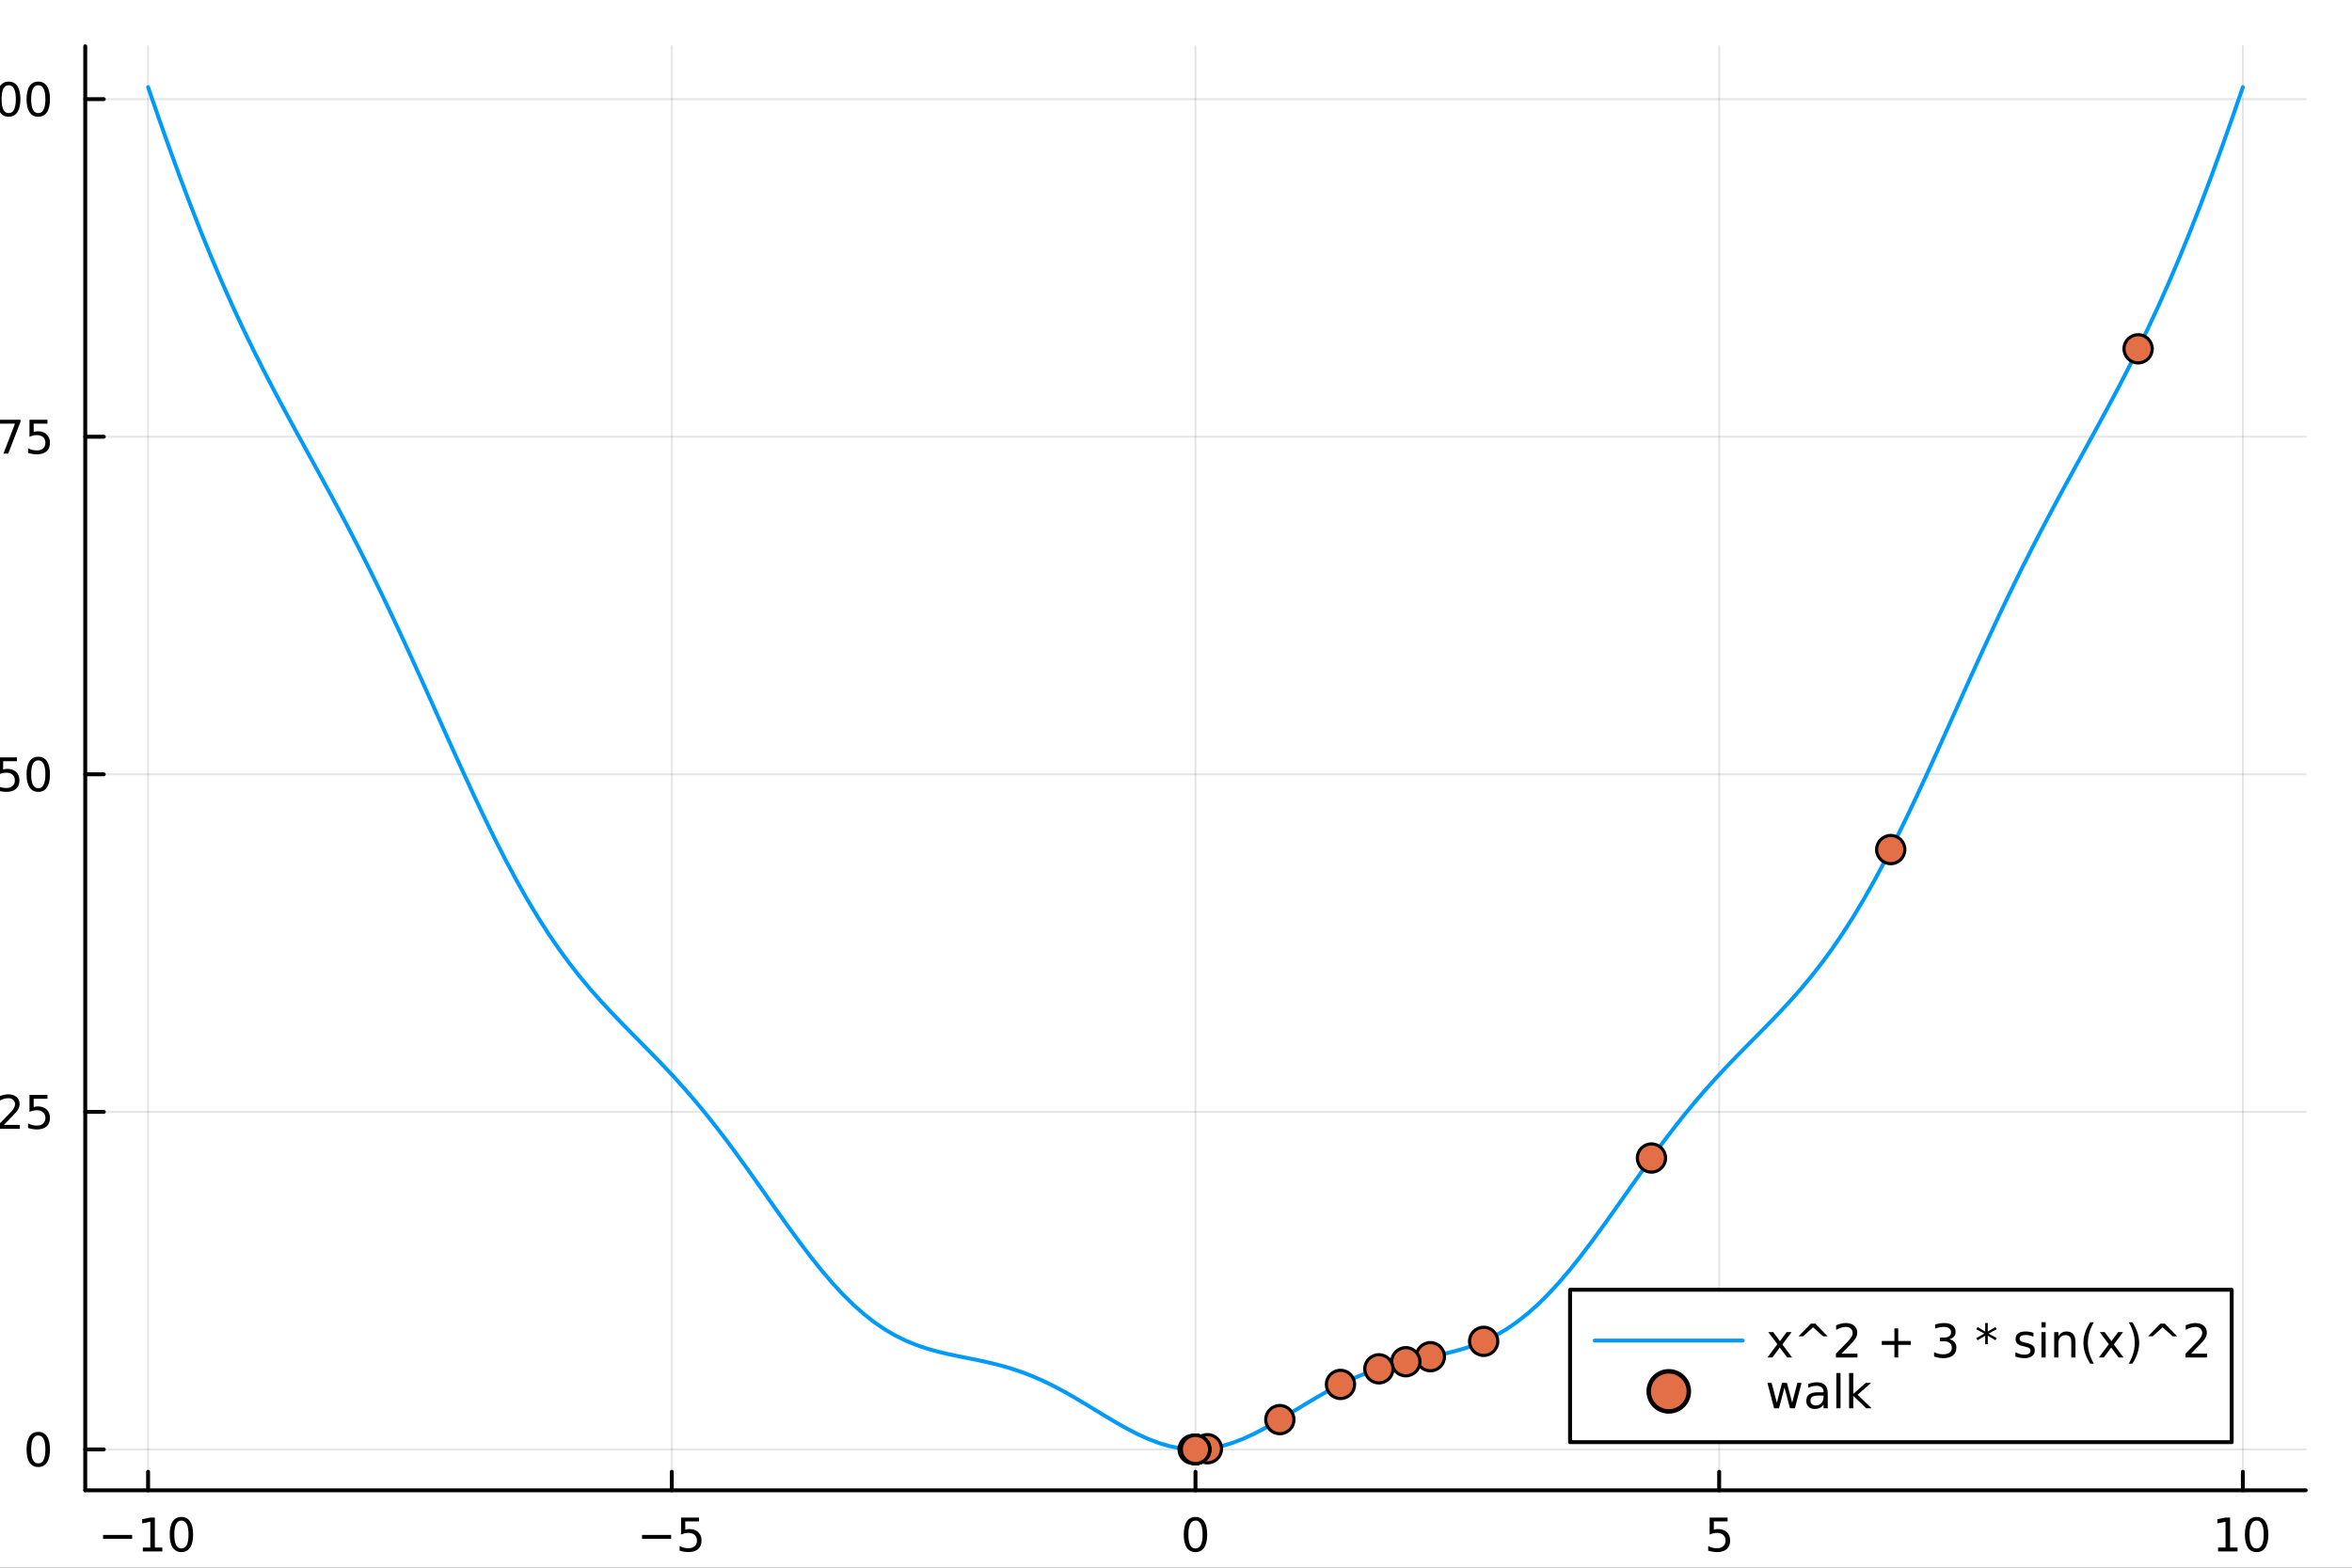 <?xml version="1.0" encoding="utf-8"?>
<svg xmlns="http://www.w3.org/2000/svg" xmlns:xlink="http://www.w3.org/1999/xlink" width="600" height="400" viewBox="0 0 2400 1600">
<rect x="0" y="0" width="2400" height="1600" fill="#333333" stroke="none"/>
<defs>
  <clipPath id="clip150">
    <rect x="0" y="0" width="2400" height="1600"/>
  </clipPath>
</defs>
<path clip-path="url(#clip150)" d="M0 1600 L2400 1600 L2400 0 L0 0  Z" fill="#ffffff" fill-rule="evenodd" fill-opacity="1"/>
<defs>
  <clipPath id="clip151">
    <rect x="480" y="0" width="1681" height="1600"/>
  </clipPath>
</defs>
<path clip-path="url(#clip150)" d="M86.992 1521.01 L2352.76 1521.01 L2352.76 47.244 L86.992 47.244  Z" fill="#ffffff" fill-rule="evenodd" fill-opacity="1"/>
<defs>
  <clipPath id="clip152">
    <rect x="86" y="47" width="2267" height="1475"/>
  </clipPath>
</defs>
<polyline clip-path="url(#clip152)" style="stroke:#000000; stroke-linecap:round; stroke-linejoin:round; stroke-width:2; stroke-opacity:0.1; fill:none" points="151.118,1521.01 151.118,47.244 "/>
<polyline clip-path="url(#clip152)" style="stroke:#000000; stroke-linecap:round; stroke-linejoin:round; stroke-width:2; stroke-opacity:0.1; fill:none" points="685.496,1521.01 685.496,47.244 "/>
<polyline clip-path="url(#clip152)" style="stroke:#000000; stroke-linecap:round; stroke-linejoin:round; stroke-width:2; stroke-opacity:0.1; fill:none" points="1219.87,1521.01 1219.87,47.244 "/>
<polyline clip-path="url(#clip152)" style="stroke:#000000; stroke-linecap:round; stroke-linejoin:round; stroke-width:2; stroke-opacity:0.1; fill:none" points="1754.25,1521.01 1754.25,47.244 "/>
<polyline clip-path="url(#clip152)" style="stroke:#000000; stroke-linecap:round; stroke-linejoin:round; stroke-width:2; stroke-opacity:0.1; fill:none" points="2288.63,1521.01 2288.63,47.244 "/>
<polyline clip-path="url(#clip150)" style="stroke:#000000; stroke-linecap:round; stroke-linejoin:round; stroke-width:4; stroke-opacity:1; fill:none" points="86.992,1521.01 2352.76,1521.01 "/>
<polyline clip-path="url(#clip150)" style="stroke:#000000; stroke-linecap:round; stroke-linejoin:round; stroke-width:4; stroke-opacity:1; fill:none" points="151.118,1521.01 151.118,1502.11 "/>
<polyline clip-path="url(#clip150)" style="stroke:#000000; stroke-linecap:round; stroke-linejoin:round; stroke-width:4; stroke-opacity:1; fill:none" points="685.496,1521.01 685.496,1502.11 "/>
<polyline clip-path="url(#clip150)" style="stroke:#000000; stroke-linecap:round; stroke-linejoin:round; stroke-width:4; stroke-opacity:1; fill:none" points="1219.87,1521.01 1219.87,1502.11 "/>
<polyline clip-path="url(#clip150)" style="stroke:#000000; stroke-linecap:round; stroke-linejoin:round; stroke-width:4; stroke-opacity:1; fill:none" points="1754.25,1521.01 1754.25,1502.11 "/>
<polyline clip-path="url(#clip150)" style="stroke:#000000; stroke-linecap:round; stroke-linejoin:round; stroke-width:4; stroke-opacity:1; fill:none" points="2288.63,1521.01 2288.63,1502.11 "/>
<path clip-path="url(#clip150)" d="M105.18 1566.58 L134.856 1566.58 L134.856 1570.51 L105.18 1570.51 L105.18 1566.58 Z" fill="#000000" fill-rule="nonzero" fill-opacity="1" /><path clip-path="url(#clip150)" d="M145.759 1579.47 L153.398 1579.47 L153.398 1553.11 L145.087 1554.77 L145.087 1550.51 L153.351 1548.85 L158.027 1548.85 L158.027 1579.47 L165.666 1579.47 L165.666 1583.41 L145.759 1583.41 L145.759 1579.47 Z" fill="#000000" fill-rule="nonzero" fill-opacity="1" /><path clip-path="url(#clip150)" d="M185.11 1551.93 Q181.499 1551.93 179.671 1555.49 Q177.865 1559.03 177.865 1566.16 Q177.865 1573.27 179.671 1576.83 Q181.499 1580.38 185.11 1580.38 Q188.745 1580.38 190.55 1576.83 Q192.379 1573.27 192.379 1566.16 Q192.379 1559.03 190.55 1555.49 Q188.745 1551.93 185.11 1551.93 M185.11 1548.22 Q190.921 1548.22 193.976 1552.83 Q197.055 1557.41 197.055 1566.16 Q197.055 1574.89 193.976 1579.5 Q190.921 1584.08 185.11 1584.08 Q179.3 1584.08 176.222 1579.5 Q173.166 1574.89 173.166 1566.16 Q173.166 1557.41 176.222 1552.83 Q179.3 1548.22 185.11 1548.22 Z" fill="#000000" fill-rule="nonzero" fill-opacity="1" /><path clip-path="url(#clip150)" d="M655.137 1566.58 L684.813 1566.58 L684.813 1570.51 L655.137 1570.51 L655.137 1566.58 Z" fill="#000000" fill-rule="nonzero" fill-opacity="1" /><path clip-path="url(#clip150)" d="M694.952 1548.85 L713.308 1548.85 L713.308 1552.78 L699.234 1552.78 L699.234 1561.26 Q700.253 1560.91 701.271 1560.75 Q702.29 1560.56 703.308 1560.56 Q709.095 1560.56 712.475 1563.73 Q715.854 1566.9 715.854 1572.32 Q715.854 1577.9 712.382 1581 Q708.91 1584.08 702.591 1584.08 Q700.415 1584.08 698.146 1583.71 Q695.901 1583.34 693.493 1582.6 L693.493 1577.9 Q695.577 1579.03 697.799 1579.59 Q700.021 1580.14 702.498 1580.14 Q706.503 1580.14 708.841 1578.04 Q711.178 1575.93 711.178 1572.32 Q711.178 1568.71 708.841 1566.6 Q706.503 1564.5 702.498 1564.5 Q700.623 1564.5 698.748 1564.91 Q696.896 1565.33 694.952 1566.21 L694.952 1548.85 Z" fill="#000000" fill-rule="nonzero" fill-opacity="1" /><path clip-path="url(#clip150)" d="M1219.87 1551.93 Q1216.26 1551.93 1214.43 1555.49 Q1212.63 1559.03 1212.63 1566.16 Q1212.63 1573.27 1214.43 1576.83 Q1216.26 1580.38 1219.87 1580.38 Q1223.51 1580.38 1225.31 1576.83 Q1227.14 1573.27 1227.14 1566.16 Q1227.14 1559.03 1225.31 1555.49 Q1223.51 1551.93 1219.87 1551.93 M1219.87 1548.22 Q1225.68 1548.22 1228.74 1552.83 Q1231.82 1557.41 1231.82 1566.16 Q1231.82 1574.89 1228.74 1579.5 Q1225.68 1584.08 1219.87 1584.08 Q1214.06 1584.08 1210.99 1579.5 Q1207.93 1574.89 1207.93 1566.16 Q1207.93 1557.41 1210.99 1552.83 Q1214.06 1548.22 1219.87 1548.22 Z" fill="#000000" fill-rule="nonzero" fill-opacity="1" /><path clip-path="url(#clip150)" d="M1744.53 1548.85 L1762.89 1548.85 L1762.89 1552.78 L1748.81 1552.78 L1748.81 1561.26 Q1749.83 1560.91 1750.85 1560.75 Q1751.87 1560.56 1752.89 1560.56 Q1758.67 1560.56 1762.05 1563.73 Q1765.43 1566.9 1765.43 1572.32 Q1765.43 1577.9 1761.96 1581 Q1758.49 1584.08 1752.17 1584.08 Q1749.99 1584.08 1747.72 1583.71 Q1745.48 1583.34 1743.07 1582.6 L1743.07 1577.9 Q1745.16 1579.03 1747.38 1579.59 Q1749.6 1580.14 1752.08 1580.14 Q1756.08 1580.14 1758.42 1578.04 Q1760.76 1575.93 1760.76 1572.32 Q1760.76 1568.71 1758.42 1566.6 Q1756.08 1564.5 1752.08 1564.5 Q1750.2 1564.5 1748.33 1564.91 Q1746.47 1565.33 1744.53 1566.21 L1744.53 1548.85 Z" fill="#000000" fill-rule="nonzero" fill-opacity="1" /><path clip-path="url(#clip150)" d="M2263.32 1579.47 L2270.96 1579.47 L2270.96 1553.11 L2262.65 1554.77 L2262.65 1550.51 L2270.91 1548.85 L2275.59 1548.85 L2275.59 1579.47 L2283.23 1579.47 L2283.23 1583.41 L2263.32 1583.41 L2263.32 1579.47 Z" fill="#000000" fill-rule="nonzero" fill-opacity="1" /><path clip-path="url(#clip150)" d="M2302.67 1551.93 Q2299.06 1551.93 2297.23 1555.49 Q2295.42 1559.03 2295.42 1566.16 Q2295.42 1573.27 2297.23 1576.83 Q2299.06 1580.38 2302.67 1580.38 Q2306.3 1580.38 2308.11 1576.83 Q2309.94 1573.27 2309.94 1566.16 Q2309.94 1559.03 2308.11 1555.49 Q2306.3 1551.93 2302.67 1551.93 M2302.67 1548.22 Q2308.48 1548.22 2311.54 1552.83 Q2314.61 1557.41 2314.61 1566.16 Q2314.61 1574.89 2311.54 1579.5 Q2308.48 1584.08 2302.67 1584.08 Q2296.86 1584.08 2293.78 1579.5 Q2290.73 1574.89 2290.73 1566.16 Q2290.73 1557.41 2293.78 1552.83 Q2296.86 1548.22 2302.67 1548.22 Z" fill="#000000" fill-rule="nonzero" fill-opacity="1" /><polyline clip-path="url(#clip152)" style="stroke:#000000; stroke-linecap:round; stroke-linejoin:round; stroke-width:2; stroke-opacity:0.1; fill:none" points="86.992,1479.3 2352.76,1479.3 "/>
<polyline clip-path="url(#clip152)" style="stroke:#000000; stroke-linecap:round; stroke-linejoin:round; stroke-width:2; stroke-opacity:0.1; fill:none" points="86.992,1134.77 2352.76,1134.77 "/>
<polyline clip-path="url(#clip152)" style="stroke:#000000; stroke-linecap:round; stroke-linejoin:round; stroke-width:2; stroke-opacity:0.1; fill:none" points="86.992,790.244 2352.76,790.244 "/>
<polyline clip-path="url(#clip152)" style="stroke:#000000; stroke-linecap:round; stroke-linejoin:round; stroke-width:2; stroke-opacity:0.1; fill:none" points="86.992,445.717 2352.76,445.717 "/>
<polyline clip-path="url(#clip152)" style="stroke:#000000; stroke-linecap:round; stroke-linejoin:round; stroke-width:2; stroke-opacity:0.1; fill:none" points="86.992,101.19 2352.76,101.19 "/>
<polyline clip-path="url(#clip150)" style="stroke:#000000; stroke-linecap:round; stroke-linejoin:round; stroke-width:4; stroke-opacity:1; fill:none" points="86.992,1521.01 86.992,47.244 "/>
<polyline clip-path="url(#clip150)" style="stroke:#000000; stroke-linecap:round; stroke-linejoin:round; stroke-width:4; stroke-opacity:1; fill:none" points="86.992,1479.3 105.89,1479.3 "/>
<polyline clip-path="url(#clip150)" style="stroke:#000000; stroke-linecap:round; stroke-linejoin:round; stroke-width:4; stroke-opacity:1; fill:none" points="86.992,1134.77 105.89,1134.77 "/>
<polyline clip-path="url(#clip150)" style="stroke:#000000; stroke-linecap:round; stroke-linejoin:round; stroke-width:4; stroke-opacity:1; fill:none" points="86.992,790.244 105.89,790.244 "/>
<polyline clip-path="url(#clip150)" style="stroke:#000000; stroke-linecap:round; stroke-linejoin:round; stroke-width:4; stroke-opacity:1; fill:none" points="86.992,445.717 105.89,445.717 "/>
<polyline clip-path="url(#clip150)" style="stroke:#000000; stroke-linecap:round; stroke-linejoin:round; stroke-width:4; stroke-opacity:1; fill:none" points="86.992,101.19 105.89,101.19 "/>
<path clip-path="url(#clip150)" d="M39.048 1465.1 Q35.437 1465.1 33.608 1468.66 Q31.802 1472.2 31.802 1479.33 Q31.802 1486.44 33.608 1490 Q35.437 1493.55 39.048 1493.55 Q42.682 1493.55 44.487 1490 Q46.316 1486.44 46.316 1479.33 Q46.316 1472.2 44.487 1468.66 Q42.682 1465.1 39.048 1465.1 M39.048 1461.39 Q44.858 1461.39 47.913 1466 Q50.992 1470.58 50.992 1479.33 Q50.992 1488.06 47.913 1492.67 Q44.858 1497.25 39.048 1497.25 Q33.238 1497.25 30.159 1492.67 Q27.103 1488.06 27.103 1479.33 Q27.103 1470.58 30.159 1466 Q33.238 1461.39 39.048 1461.39 Z" fill="#000000" fill-rule="nonzero" fill-opacity="1" /><path clip-path="url(#clip150)" d="M3.909 1148.12 L20.228 1148.12 L20.228 1152.05 L-1.716 1152.05 L-1.716 1148.12 Q0.946 1145.36 5.529 1140.73 Q10.136 1136.08 11.316 1134.74 Q13.562 1132.21 14.441 1130.48 Q15.344 1128.72 15.344 1127.03 Q15.344 1124.27 13.4 1122.54 Q11.478 1120.8 8.377 1120.8 Q6.178 1120.8 3.724 1121.56 Q1.293 1122.33 -1.484 1123.88 L-1.484 1119.16 Q1.34 1118.02 3.793 1117.44 Q6.247 1116.87 8.284 1116.87 Q13.654 1116.87 16.849 1119.55 Q20.043 1122.24 20.043 1126.73 Q20.043 1128.86 19.233 1130.78 Q18.446 1132.68 16.34 1135.27 Q15.761 1135.94 12.659 1139.16 Q9.557 1142.35 3.909 1148.12 Z" fill="#000000" fill-rule="nonzero" fill-opacity="1" /><path clip-path="url(#clip150)" d="M30.09 1117.49 L48.446 1117.49 L48.446 1121.43 L34.372 1121.43 L34.372 1129.9 Q35.39 1129.55 36.409 1129.39 Q37.427 1129.2 38.446 1129.2 Q44.233 1129.2 47.612 1132.37 Q50.992 1135.55 50.992 1140.96 Q50.992 1146.54 47.52 1149.64 Q44.048 1152.72 37.728 1152.72 Q35.552 1152.72 33.284 1152.35 Q31.038 1151.98 28.631 1151.24 L28.631 1146.54 Q30.715 1147.68 32.937 1148.23 Q35.159 1148.79 37.636 1148.79 Q41.64 1148.79 43.978 1146.68 Q46.316 1144.57 46.316 1140.96 Q46.316 1137.35 43.978 1135.25 Q41.64 1133.14 37.636 1133.14 Q35.761 1133.14 33.886 1133.56 Q32.034 1133.97 30.09 1134.85 L30.09 1117.49 Z" fill="#000000" fill-rule="nonzero" fill-opacity="1" /><path clip-path="url(#clip150)" d="M-1.068 772.964 L17.289 772.964 L17.289 776.899 L3.215 776.899 L3.215 785.371 Q4.233 785.024 5.252 784.862 Q6.27 784.677 7.289 784.677 Q13.076 784.677 16.455 787.848 Q19.835 791.019 19.835 796.436 Q19.835 802.015 16.363 805.117 Q12.89 808.195 6.571 808.195 Q4.395 808.195 2.127 807.825 Q-0.119 807.454 -2.526 806.714 L-2.526 802.015 Q-0.443 803.149 1.779 803.705 Q4.002 804.26 6.478 804.26 Q10.483 804.26 12.821 802.154 Q15.159 800.047 15.159 796.436 Q15.159 792.825 12.821 790.718 Q10.483 788.612 6.478 788.612 Q4.603 788.612 2.728 789.029 Q0.877 789.445 -1.068 790.325 L-1.068 772.964 Z" fill="#000000" fill-rule="nonzero" fill-opacity="1" /><path clip-path="url(#clip150)" d="M39.048 776.043 Q35.437 776.043 33.608 779.607 Q31.802 783.149 31.802 790.279 Q31.802 797.385 33.608 800.95 Q35.437 804.492 39.048 804.492 Q42.682 804.492 44.487 800.95 Q46.316 797.385 46.316 790.279 Q46.316 783.149 44.487 779.607 Q42.682 776.043 39.048 776.043 M39.048 772.339 Q44.858 772.339 47.913 776.945 Q50.992 781.529 50.992 790.279 Q50.992 799.005 47.913 803.612 Q44.858 808.195 39.048 808.195 Q33.238 808.195 30.159 803.612 Q27.103 799.005 27.103 790.279 Q27.103 781.529 30.159 776.945 Q33.238 772.339 39.048 772.339 Z" fill="#000000" fill-rule="nonzero" fill-opacity="1" /><path clip-path="url(#clip150)" d="M-1.299 428.437 L20.923 428.437 L20.923 430.428 L8.377 462.997 L3.492 462.997 L15.298 432.372 L-1.299 432.372 L-1.299 428.437 Z" fill="#000000" fill-rule="nonzero" fill-opacity="1" /><path clip-path="url(#clip150)" d="M30.09 428.437 L48.446 428.437 L48.446 432.372 L34.372 432.372 L34.372 440.844 Q35.39 440.497 36.409 440.335 Q37.427 440.15 38.446 440.15 Q44.233 440.15 47.612 443.321 Q50.992 446.493 50.992 451.909 Q50.992 457.488 47.52 460.59 Q44.048 463.668 37.728 463.668 Q35.552 463.668 33.284 463.298 Q31.038 462.928 28.631 462.187 L28.631 457.488 Q30.715 458.622 32.937 459.178 Q35.159 459.733 37.636 459.733 Q41.64 459.733 43.978 457.627 Q46.316 455.52 46.316 451.909 Q46.316 448.298 43.978 446.192 Q41.64 444.085 37.636 444.085 Q35.761 444.085 33.886 444.502 Q32.034 444.919 30.09 445.798 L30.09 428.437 Z" fill="#000000" fill-rule="nonzero" fill-opacity="1" /><path clip-path="url(#clip150)" d="M-30.466 114.535 L-22.827 114.535 L-22.827 88.169 L-31.137 89.836 L-31.137 85.577 L-22.873 83.91 L-18.197 83.91 L-18.197 114.535 L-10.559 114.535 L-10.559 118.47 L-30.466 118.47 L-30.466 114.535 Z" fill="#000000" fill-rule="nonzero" fill-opacity="1" /><path clip-path="url(#clip150)" d="M8.886 86.989 Q5.275 86.989 3.446 90.554 Q1.641 94.095 1.641 101.225 Q1.641 108.331 3.446 111.896 Q5.275 115.438 8.886 115.438 Q12.52 115.438 14.326 111.896 Q16.154 108.331 16.154 101.225 Q16.154 94.095 14.326 90.554 Q12.52 86.989 8.886 86.989 M8.886 83.285 Q14.696 83.285 17.752 87.892 Q20.83 92.475 20.83 101.225 Q20.83 109.952 17.752 114.558 Q14.696 119.142 8.886 119.142 Q3.076 119.142 -0.003 114.558 Q-3.059 109.952 -3.059 101.225 Q-3.059 92.475 -0.003 87.892 Q3.076 83.285 8.886 83.285 Z" fill="#000000" fill-rule="nonzero" fill-opacity="1" /><path clip-path="url(#clip150)" d="M39.048 86.989 Q35.437 86.989 33.608 90.554 Q31.802 94.095 31.802 101.225 Q31.802 108.331 33.608 111.896 Q35.437 115.438 39.048 115.438 Q42.682 115.438 44.487 111.896 Q46.316 108.331 46.316 101.225 Q46.316 94.095 44.487 90.554 Q42.682 86.989 39.048 86.989 M39.048 83.285 Q44.858 83.285 47.913 87.892 Q50.992 92.475 50.992 101.225 Q50.992 109.952 47.913 114.558 Q44.858 119.142 39.048 119.142 Q33.238 119.142 30.159 114.558 Q27.103 109.952 27.103 101.225 Q27.103 92.475 30.159 87.892 Q33.238 83.285 39.048 83.285 Z" fill="#000000" fill-rule="nonzero" fill-opacity="1" /><polyline clip-path="url(#clip152)" style="stroke:#009af9; stroke-linecap:round; stroke-linejoin:round; stroke-width:4; stroke-opacity:1; fill:none" points="151.118,88.954 161.859,120.114 172.6,150.51 183.341,180.019 194.083,208.538 204.824,235.995 215.565,262.351 226.306,287.597 237.048,311.76 247.789,334.898 258.53,357.098 269.272,378.477 280.013,399.172 290.754,419.334 301.495,439.129 312.237,458.722 322.978,478.277 333.719,497.95 344.46,517.878 355.202,538.178 365.943,558.94 376.684,580.226 387.425,602.064 398.167,624.448 408.908,647.342 419.649,670.674 430.391,694.347 441.132,718.236 451.873,742.198 462.614,766.075 473.356,789.701 484.097,812.911 494.838,835.543 505.579,857.447 516.321,878.494 527.062,898.575 537.803,917.61 548.545,935.55 559.286,952.38 570.027,968.117 580.768,982.81 591.51,996.541 602.251,1009.42 612.992,1021.57 623.733,1033.16 634.475,1044.33 645.216,1055.25 655.957,1066.1 666.699,1077.03 677.44,1088.17 688.181,1099.67 698.922,1111.6 709.664,1124.04 720.405,1137.03 731.146,1150.58 741.887,1164.64 752.629,1179.17 763.37,1194.06 774.111,1209.2 784.853,1224.46 795.594,1239.67 806.335,1254.68 817.076,1269.31 827.818,1283.4 838.559,1296.8 849.3,1309.38 860.041,1321.02 870.783,1331.63 881.524,1341.15 892.265,1349.57 903.007,1356.88 913.748,1363.14 924.489,1368.4 935.23,1372.79 945.972,1376.41 956.713,1379.43 967.454,1381.99 978.195,1384.26 988.937,1386.41 999.678,1388.6 1010.42,1390.97 1021.16,1393.66 1031.9,1396.77 1042.64,1400.37 1053.38,1404.52 1064.13,1409.22 1074.87,1414.45 1085.61,1420.16 1096.35,1426.27 1107.09,1432.66 1117.83,1439.19 1128.57,1445.73 1139.31,1452.1 1150.06,1458.14 1160.8,1463.69 1171.54,1468.58 1182.28,1472.68 1193.02,1475.87 1203.76,1478.05 1214.5,1479.16 1225.24,1479.16 1235.99,1478.05 1246.73,1475.87 1257.47,1472.68 1268.21,1468.58 1278.95,1463.69 1289.69,1458.14 1300.43,1452.1 1311.17,1445.73 1321.92,1439.19 1332.66,1432.66 1343.4,1426.27 1354.14,1420.16 1364.88,1414.45 1375.62,1409.22 1386.36,1404.52 1397.1,1400.37 1407.85,1396.77 1418.59,1393.66 1429.33,1390.97 1440.07,1388.6 1450.81,1386.41 1461.55,1384.26 1472.29,1381.99 1483.04,1379.43 1493.78,1376.41 1504.52,1372.79 1515.26,1368.4 1526,1363.14 1536.74,1356.88 1547.48,1349.57 1558.22,1341.15 1568.97,1331.63 1579.71,1321.02 1590.45,1309.38 1601.19,1296.8 1611.93,1283.4 1622.67,1269.31 1633.41,1254.68 1644.15,1239.67 1654.9,1224.46 1665.64,1209.2 1676.38,1194.06 1687.12,1179.17 1697.86,1164.64 1708.6,1150.58 1719.34,1137.03 1730.08,1124.04 1740.83,1111.6 1751.57,1099.67 1762.31,1088.17 1773.05,1077.03 1783.79,1066.1 1794.53,1055.25 1805.27,1044.33 1816.01,1033.16 1826.76,1021.57 1837.5,1009.42 1848.24,996.541 1858.98,982.81 1869.72,968.117 1880.46,952.38 1891.2,935.55 1901.94,917.61 1912.69,898.575 1923.43,878.494 1934.17,857.447 1944.91,835.543 1955.65,812.911 1966.39,789.701 1977.13,766.075 1987.87,742.198 1998.62,718.236 2009.36,694.347 2020.1,670.674 2030.84,647.342 2041.58,624.448 2052.32,602.064 2063.06,580.226 2073.81,558.94 2084.55,538.178 2095.29,517.878 2106.03,497.95 2116.77,478.277 2127.51,458.722 2138.25,439.129 2148.99,419.334 2159.74,399.172 2170.48,378.477 2181.22,357.098 2191.96,334.898 2202.7,311.76 2213.44,287.597 2224.18,262.351 2234.92,235.995 2245.67,208.538 2256.41,180.019 2267.15,150.51 2277.89,120.114 2288.63,88.954 "/>
<circle clip-path="url(#clip152)" cx="2181.75" cy="356.009" r="14.4" fill="#e26f46" fill-rule="evenodd" fill-opacity="1" stroke="#000000" stroke-opacity="1" stroke-width="3.2"/>
<circle clip-path="url(#clip152)" cx="1929.31" cy="867.083" r="14.4" fill="#e26f46" fill-rule="evenodd" fill-opacity="1" stroke="#000000" stroke-opacity="1" stroke-width="3.2"/>
<circle clip-path="url(#clip152)" cx="1685.15" cy="1181.88" r="14.4" fill="#e26f46" fill-rule="evenodd" fill-opacity="1" stroke="#000000" stroke-opacity="1" stroke-width="3.2"/>
<circle clip-path="url(#clip152)" cx="1513.93" cy="1368.99" r="14.4" fill="#e26f46" fill-rule="evenodd" fill-opacity="1" stroke="#000000" stroke-opacity="1" stroke-width="3.2"/>
<circle clip-path="url(#clip152)" cx="1459.55" cy="1384.66" r="14.4" fill="#e26f46" fill-rule="evenodd" fill-opacity="1" stroke="#000000" stroke-opacity="1" stroke-width="3.2"/>
<circle clip-path="url(#clip152)" cx="1434.51" cy="1389.79" r="14.4" fill="#e26f46" fill-rule="evenodd" fill-opacity="1" stroke="#000000" stroke-opacity="1" stroke-width="3.2"/>
<circle clip-path="url(#clip152)" cx="1407.03" cy="1397.03" r="14.4" fill="#e26f46" fill-rule="evenodd" fill-opacity="1" stroke="#000000" stroke-opacity="1" stroke-width="3.2"/>
<circle clip-path="url(#clip152)" cx="1367.85" cy="1412.95" r="14.4" fill="#e26f46" fill-rule="evenodd" fill-opacity="1" stroke="#000000" stroke-opacity="1" stroke-width="3.2"/>
<circle clip-path="url(#clip152)" cx="1305.96" cy="1448.86" r="14.4" fill="#e26f46" fill-rule="evenodd" fill-opacity="1" stroke="#000000" stroke-opacity="1" stroke-width="3.2"/>
<circle clip-path="url(#clip152)" cx="1232.08" cy="1478.58" r="14.4" fill="#e26f46" fill-rule="evenodd" fill-opacity="1" stroke="#000000" stroke-opacity="1" stroke-width="3.2"/>
<circle clip-path="url(#clip152)" cx="1217.53" cy="1479.27" r="14.4" fill="#e26f46" fill-rule="evenodd" fill-opacity="1" stroke="#000000" stroke-opacity="1" stroke-width="3.2"/>
<circle clip-path="url(#clip152)" cx="1220.34" cy="1479.3" r="14.4" fill="#e26f46" fill-rule="evenodd" fill-opacity="1" stroke="#000000" stroke-opacity="1" stroke-width="3.2"/>
<circle clip-path="url(#clip152)" cx="1219.78" cy="1479.3" r="14.4" fill="#e26f46" fill-rule="evenodd" fill-opacity="1" stroke="#000000" stroke-opacity="1" stroke-width="3.2"/>
<circle clip-path="url(#clip152)" cx="1219.89" cy="1479.3" r="14.4" fill="#e26f46" fill-rule="evenodd" fill-opacity="1" stroke="#000000" stroke-opacity="1" stroke-width="3.2"/>
<circle clip-path="url(#clip152)" cx="1219.87" cy="1479.3" r="14.4" fill="#e26f46" fill-rule="evenodd" fill-opacity="1" stroke="#000000" stroke-opacity="1" stroke-width="3.2"/>
<circle clip-path="url(#clip152)" cx="1219.87" cy="1479.3" r="14.4" fill="#e26f46" fill-rule="evenodd" fill-opacity="1" stroke="#000000" stroke-opacity="1" stroke-width="3.2"/>
<circle clip-path="url(#clip152)" cx="1219.87" cy="1479.3" r="14.4" fill="#e26f46" fill-rule="evenodd" fill-opacity="1" stroke="#000000" stroke-opacity="1" stroke-width="3.2"/>
<circle clip-path="url(#clip152)" cx="1219.87" cy="1479.3" r="14.4" fill="#e26f46" fill-rule="evenodd" fill-opacity="1" stroke="#000000" stroke-opacity="1" stroke-width="3.2"/>
<circle clip-path="url(#clip152)" cx="1219.87" cy="1479.3" r="14.4" fill="#e26f46" fill-rule="evenodd" fill-opacity="1" stroke="#000000" stroke-opacity="1" stroke-width="3.2"/>
<circle clip-path="url(#clip152)" cx="1219.87" cy="1479.3" r="14.4" fill="#e26f46" fill-rule="evenodd" fill-opacity="1" stroke="#000000" stroke-opacity="1" stroke-width="3.2"/>
<path clip-path="url(#clip150)" d="M1602.11 1471.88 L2277.23 1471.88 L2277.23 1316.36 L1602.11 1316.36  Z" fill="#ffffff" fill-rule="evenodd" fill-opacity="1"/>
<polyline clip-path="url(#clip150)" style="stroke:#000000; stroke-linecap:round; stroke-linejoin:round; stroke-width:4; stroke-opacity:1; fill:none" points="1602.11,1471.88 2277.23,1471.88 2277.23,1316.36 1602.11,1316.36 1602.11,1471.88 "/>
<polyline clip-path="url(#clip150)" style="stroke:#009af9; stroke-linecap:round; stroke-linejoin:round; stroke-width:4; stroke-opacity:1; fill:none" points="1627.29,1368.2 1778.34,1368.2 "/>
<path clip-path="url(#clip150)" d="M1828.17 1359.56 L1818.79 1372.17 L1828.65 1385.48 L1823.63 1385.48 L1816.09 1375.3 L1808.54 1385.48 L1803.52 1385.48 L1813.59 1371.92 L1804.37 1359.56 L1809.4 1359.56 L1816.27 1368.79 L1823.15 1359.56 L1828.17 1359.56 Z" fill="#000000" fill-rule="nonzero" fill-opacity="1" /><path clip-path="url(#clip150)" d="M1852.34 1350.92 L1864.9 1363.82 L1860.25 1363.82 L1850.07 1354.67 L1839.88 1363.82 L1835.23 1363.82 L1847.8 1350.92 L1852.34 1350.92 Z" fill="#000000" fill-rule="nonzero" fill-opacity="1" /><path clip-path="url(#clip150)" d="M1879.02 1381.55 L1895.34 1381.55 L1895.34 1385.48 L1873.4 1385.48 L1873.4 1381.55 Q1876.06 1378.79 1880.65 1374.16 Q1885.25 1369.51 1886.43 1368.17 Q1888.68 1365.64 1889.56 1363.91 Q1890.46 1362.15 1890.46 1360.46 Q1890.46 1357.7 1888.52 1355.97 Q1886.59 1354.23 1883.49 1354.23 Q1881.29 1354.23 1878.84 1355 Q1876.41 1355.76 1873.63 1357.31 L1873.63 1352.59 Q1876.46 1351.45 1878.91 1350.88 Q1881.36 1350.3 1883.4 1350.3 Q1888.77 1350.3 1891.96 1352.98 Q1895.16 1355.67 1895.16 1360.16 Q1895.16 1362.29 1894.35 1364.21 Q1893.56 1366.11 1891.46 1368.7 Q1890.88 1369.37 1887.77 1372.59 Q1884.67 1375.78 1879.02 1381.55 Z" fill="#000000" fill-rule="nonzero" fill-opacity="1" /><path clip-path="url(#clip150)" d="M1936.96 1355.76 L1936.96 1368.65 L1949.86 1368.65 L1949.86 1372.59 L1936.96 1372.59 L1936.96 1385.48 L1933.08 1385.48 L1933.08 1372.59 L1920.18 1372.59 L1920.18 1368.65 L1933.08 1368.65 L1933.08 1355.76 L1936.96 1355.76 Z" fill="#000000" fill-rule="nonzero" fill-opacity="1" /><path clip-path="url(#clip150)" d="M1989.19 1366.85 Q1992.54 1367.57 1994.42 1369.83 Q1996.32 1372.1 1996.32 1375.44 Q1996.32 1380.55 1992.8 1383.35 Q1989.28 1386.15 1982.8 1386.15 Q1980.62 1386.15 1978.31 1385.71 Q1976.02 1385.3 1973.56 1384.44 L1973.56 1379.93 Q1975.51 1381.06 1977.82 1381.64 Q1980.14 1382.22 1982.66 1382.22 Q1987.06 1382.22 1989.35 1380.48 Q1991.66 1378.75 1991.66 1375.44 Q1991.66 1372.38 1989.51 1370.67 Q1987.38 1368.93 1983.56 1368.93 L1979.53 1368.93 L1979.53 1365.09 L1983.75 1365.09 Q1987.2 1365.09 1989.02 1363.72 Q1990.85 1362.33 1990.85 1359.74 Q1990.85 1357.08 1988.95 1355.67 Q1987.08 1354.23 1983.56 1354.23 Q1981.64 1354.23 1979.44 1354.65 Q1977.24 1355.07 1974.6 1355.95 L1974.6 1351.78 Q1977.27 1351.04 1979.58 1350.67 Q1981.92 1350.3 1983.98 1350.3 Q1989.3 1350.3 1992.4 1352.73 Q1995.51 1355.14 1995.51 1359.26 Q1995.51 1362.13 1993.86 1364.12 Q1992.22 1366.08 1989.19 1366.85 Z" fill="#000000" fill-rule="nonzero" fill-opacity="1" /><path clip-path="url(#clip150)" d="M2037.47 1356.62 L2029.16 1361.11 L2037.47 1365.62 L2036.13 1367.89 L2028.35 1363.19 L2028.35 1371.92 L2025.71 1371.92 L2025.71 1363.19 L2017.94 1367.89 L2016.59 1365.62 L2024.9 1361.11 L2016.59 1356.62 L2017.94 1354.33 L2025.71 1359.02 L2025.71 1350.3 L2028.35 1350.3 L2028.35 1359.02 L2036.13 1354.33 L2037.47 1356.62 Z" fill="#000000" fill-rule="nonzero" fill-opacity="1" /><path clip-path="url(#clip150)" d="M2074.95 1360.32 L2074.95 1364.35 Q2073.14 1363.42 2071.2 1362.96 Q2069.26 1362.5 2067.17 1362.5 Q2064 1362.5 2062.4 1363.47 Q2060.83 1364.44 2060.83 1366.39 Q2060.83 1367.87 2061.96 1368.72 Q2063.1 1369.56 2066.52 1370.32 L2067.98 1370.64 Q2072.52 1371.62 2074.42 1373.4 Q2076.34 1375.16 2076.34 1378.33 Q2076.34 1381.94 2073.47 1384.05 Q2070.62 1386.15 2065.62 1386.15 Q2063.54 1386.15 2061.27 1385.74 Q2059.02 1385.34 2056.52 1384.53 L2056.52 1380.14 Q2058.89 1381.36 2061.18 1381.99 Q2063.47 1382.59 2065.71 1382.59 Q2068.72 1382.59 2070.34 1381.57 Q2071.96 1380.53 2071.96 1378.65 Q2071.96 1376.92 2070.78 1375.99 Q2069.63 1375.07 2065.67 1374.21 L2064.19 1373.86 Q2060.23 1373.03 2058.47 1371.32 Q2056.71 1369.58 2056.71 1366.57 Q2056.71 1362.91 2059.3 1360.92 Q2061.89 1358.93 2066.66 1358.93 Q2069.02 1358.93 2071.11 1359.28 Q2073.19 1359.63 2074.95 1360.32 Z" fill="#000000" fill-rule="nonzero" fill-opacity="1" /><path clip-path="url(#clip150)" d="M2083.12 1359.56 L2087.38 1359.56 L2087.38 1385.48 L2083.12 1385.48 L2083.12 1359.56 M2083.12 1349.46 L2087.38 1349.46 L2087.38 1354.86 L2083.12 1354.86 L2083.12 1349.46 Z" fill="#000000" fill-rule="nonzero" fill-opacity="1" /><path clip-path="url(#clip150)" d="M2117.84 1369.83 L2117.84 1385.48 L2113.58 1385.48 L2113.58 1369.97 Q2113.58 1366.29 2112.15 1364.46 Q2110.71 1362.64 2107.84 1362.64 Q2104.39 1362.64 2102.4 1364.83 Q2100.41 1367.03 2100.41 1370.83 L2100.41 1385.48 L2096.13 1385.48 L2096.13 1359.56 L2100.41 1359.56 L2100.41 1363.58 Q2101.94 1361.25 2104 1360.09 Q2106.08 1358.93 2108.79 1358.93 Q2113.26 1358.93 2115.55 1361.71 Q2117.84 1364.46 2117.84 1369.83 Z" fill="#000000" fill-rule="nonzero" fill-opacity="1" /><path clip-path="url(#clip150)" d="M2136.57 1349.51 Q2133.47 1354.83 2131.96 1360.04 Q2130.46 1365.25 2130.46 1370.6 Q2130.46 1375.95 2131.96 1381.2 Q2133.49 1386.43 2136.57 1391.73 L2132.87 1391.73 Q2129.39 1386.29 2127.66 1381.04 Q2125.94 1375.78 2125.94 1370.6 Q2125.94 1365.44 2127.66 1360.2 Q2129.37 1354.97 2132.87 1349.51 L2136.57 1349.51 Z" fill="#000000" fill-rule="nonzero" fill-opacity="1" /><path clip-path="url(#clip150)" d="M2166.38 1359.56 L2157.01 1372.17 L2166.87 1385.48 L2161.85 1385.48 L2154.3 1375.3 L2146.75 1385.48 L2141.73 1385.48 L2151.8 1371.92 L2142.59 1359.56 L2147.61 1359.56 L2154.49 1368.79 L2161.36 1359.56 L2166.38 1359.56 Z" fill="#000000" fill-rule="nonzero" fill-opacity="1" /><path clip-path="url(#clip150)" d="M2172.22 1349.51 L2175.92 1349.51 Q2179.39 1354.97 2181.11 1360.2 Q2182.84 1365.44 2182.84 1370.6 Q2182.84 1375.78 2181.11 1381.04 Q2179.39 1386.29 2175.92 1391.73 L2172.22 1391.73 Q2175.3 1386.43 2176.8 1381.2 Q2178.33 1375.95 2178.33 1370.6 Q2178.33 1365.25 2176.8 1360.04 Q2175.3 1354.83 2172.22 1349.51 Z" fill="#000000" fill-rule="nonzero" fill-opacity="1" /><path clip-path="url(#clip150)" d="M2209.05 1350.92 L2221.62 1363.82 L2216.96 1363.82 L2206.78 1354.67 L2196.59 1363.82 L2191.94 1363.82 L2204.51 1350.92 L2209.05 1350.92 Z" fill="#000000" fill-rule="nonzero" fill-opacity="1" /><path clip-path="url(#clip150)" d="M2235.74 1381.55 L2252.06 1381.55 L2252.06 1385.48 L2230.11 1385.48 L2230.11 1381.55 Q2232.77 1378.79 2237.36 1374.16 Q2241.96 1369.51 2243.14 1368.17 Q2245.39 1365.64 2246.27 1363.91 Q2247.17 1362.15 2247.17 1360.46 Q2247.17 1357.7 2245.23 1355.97 Q2243.31 1354.23 2240.2 1354.23 Q2238 1354.23 2235.55 1355 Q2233.12 1355.76 2230.34 1357.31 L2230.34 1352.59 Q2233.17 1351.45 2235.62 1350.88 Q2238.07 1350.3 2240.11 1350.3 Q2245.48 1350.3 2248.68 1352.98 Q2251.87 1355.67 2251.87 1360.16 Q2251.87 1362.29 2251.06 1364.21 Q2250.27 1366.11 2248.17 1368.7 Q2247.59 1369.37 2244.49 1372.59 Q2241.38 1375.78 2235.74 1381.55 Z" fill="#000000" fill-rule="nonzero" fill-opacity="1" /><circle clip-path="url(#clip150)" cx="1702.82" cy="1420.04" r="20.48" fill="#e26f46" fill-rule="evenodd" fill-opacity="1" stroke="#000000" stroke-opacity="1" stroke-width="4.551"/>
<path clip-path="url(#clip150)" d="M1803.52 1411.4 L1807.78 1411.4 L1813.1 1431.63 L1818.4 1411.4 L1823.42 1411.4 L1828.75 1431.63 L1834.05 1411.4 L1838.31 1411.4 L1831.53 1437.32 L1826.5 1437.32 L1820.92 1416.07 L1815.32 1437.32 L1810.3 1437.32 L1803.52 1411.4 Z" fill="#000000" fill-rule="nonzero" fill-opacity="1" /><path clip-path="url(#clip150)" d="M1856.55 1424.29 Q1851.39 1424.29 1849.4 1425.47 Q1847.4 1426.65 1847.4 1429.5 Q1847.4 1431.77 1848.89 1433.11 Q1850.39 1434.43 1852.96 1434.43 Q1856.5 1434.43 1858.63 1431.93 Q1860.78 1429.41 1860.78 1425.24 L1860.78 1424.29 L1856.55 1424.29 M1865.04 1422.53 L1865.04 1437.32 L1860.78 1437.32 L1860.78 1433.39 Q1859.33 1435.75 1857.15 1436.88 Q1854.97 1437.99 1851.83 1437.99 Q1847.84 1437.99 1845.48 1435.77 Q1843.15 1433.53 1843.15 1429.78 Q1843.15 1425.4 1846.06 1423.18 Q1849 1420.96 1854.81 1420.96 L1860.78 1420.96 L1860.78 1420.54 Q1860.78 1417.6 1858.84 1416 Q1856.92 1414.38 1853.42 1414.38 Q1851.2 1414.38 1849.09 1414.92 Q1846.99 1415.45 1845.04 1416.51 L1845.04 1412.58 Q1847.38 1411.67 1849.58 1411.23 Q1851.78 1410.77 1853.86 1410.77 Q1859.49 1410.77 1862.27 1413.69 Q1865.04 1416.6 1865.04 1422.53 Z" fill="#000000" fill-rule="nonzero" fill-opacity="1" /><path clip-path="url(#clip150)" d="M1873.82 1401.3 L1878.08 1401.3 L1878.08 1437.32 L1873.82 1437.32 L1873.82 1401.3 Z" fill="#000000" fill-rule="nonzero" fill-opacity="1" /><path clip-path="url(#clip150)" d="M1886.83 1401.3 L1891.11 1401.3 L1891.11 1422.58 L1903.82 1411.4 L1909.26 1411.4 L1895.51 1423.53 L1909.83 1437.32 L1904.28 1437.32 L1891.11 1424.66 L1891.11 1437.32 L1886.83 1437.32 L1886.83 1401.3 Z" fill="#000000" fill-rule="nonzero" fill-opacity="1" /></svg>
